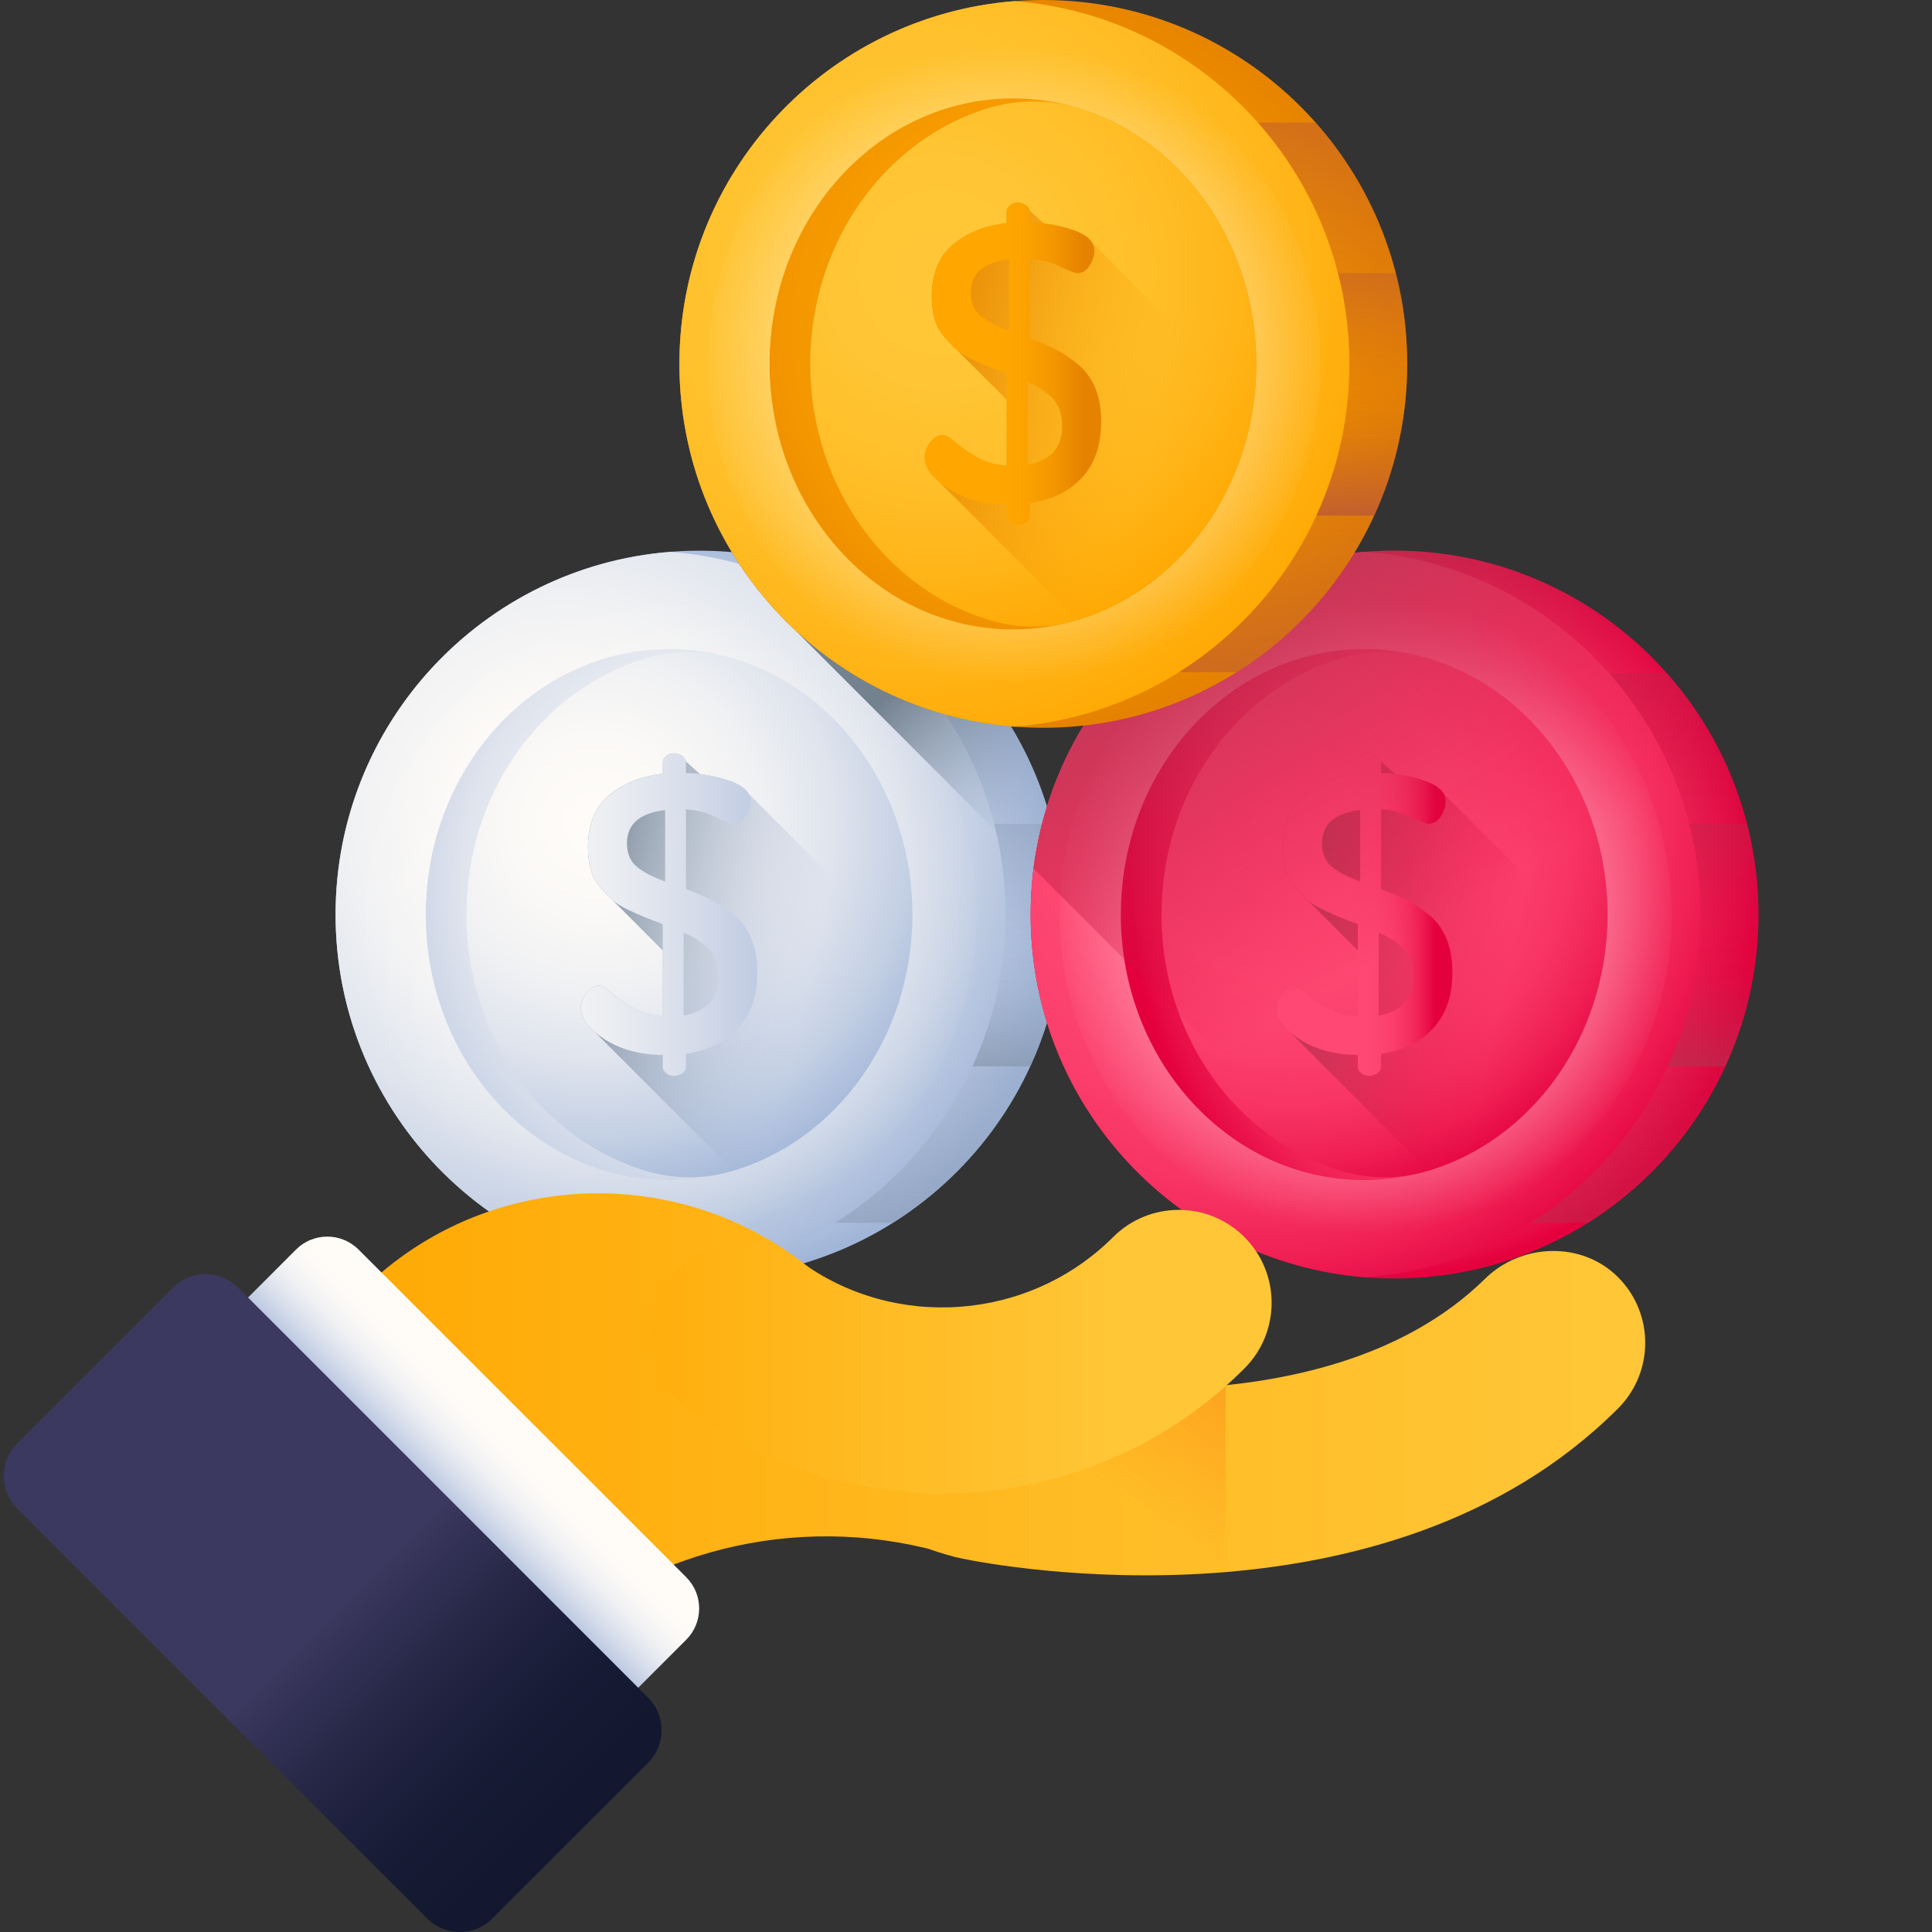 <svg width="60" height="60" viewBox="0 0 60 60" fill="none" xmlns="http://www.w3.org/2000/svg"><rect x="0" y="0" width="60" height="60" fill="#333333" stroke="none"/><path d="M33.023 28.403C33.023 34.645 27.964 39.704 21.723 39.704C15.481 39.704 10.422 34.645 10.422 28.403C10.422 22.162 15.481 17.102 21.723 17.102C27.964 17.102 33.023 22.162 33.023 28.403H33.023Z" fill="url(#paint0_radial_172_1642)"/><path d="M10.422 28.403C10.422 32.437 12.535 35.976 15.715 37.976H27.73C30.91 35.976 33.023 32.437 33.023 28.403C33.023 24.37 30.91 20.831 27.73 18.831H15.715C12.535 20.831 10.422 24.37 10.422 28.403Z" fill="url(#paint1_linear_172_1642)"/><path d="M10.422 28.403C10.422 31.281 11.498 33.907 13.269 35.901H30.177C31.948 33.907 33.023 31.281 33.023 28.403C33.023 25.526 31.948 22.9 30.177 20.905H13.269C11.498 22.9 10.422 25.526 10.422 28.403Z" fill="url(#paint2_linear_172_1642)"/><path d="M10.422 28.403C10.422 30.085 10.789 31.681 11.448 33.115H31.997C32.656 31.681 33.024 30.085 33.024 28.403C33.024 26.721 32.656 25.126 31.997 23.692H11.448C10.79 25.126 10.422 26.721 10.422 28.403Z" fill="url(#paint3_linear_172_1642)"/><path d="M10.422 28.403C10.422 29.377 10.545 30.321 10.777 31.222H32.669C32.905 30.301 33.025 29.354 33.024 28.403C33.025 27.453 32.905 26.505 32.669 25.584H10.777C10.54 26.506 10.421 27.453 10.422 28.403Z" fill="url(#paint4_linear_172_1642)"/><path d="M20.825 17.138C15.004 17.595 10.422 22.464 10.422 28.403C10.422 34.342 15.004 39.211 20.826 39.669C26.647 39.211 31.229 34.342 31.229 28.403C31.229 22.464 26.647 17.595 20.825 17.138Z" fill="url(#paint5_radial_172_1642)"/><path d="M21.41 18.172C21.022 18.119 20.629 18.119 20.241 18.172C15.202 18.857 11.319 23.177 11.319 28.403C11.319 33.63 15.202 37.949 20.241 38.634C20.628 38.688 21.022 38.688 21.41 38.634C26.449 37.949 30.332 33.63 30.332 28.403C30.332 23.177 26.449 18.858 21.41 18.172Z" fill="url(#paint6_radial_172_1642)"/><path d="M28.337 28.403C28.337 23.849 24.953 20.158 20.779 20.158C16.606 20.158 13.223 23.849 13.223 28.403C13.223 32.957 16.606 36.649 20.779 36.649C24.953 36.649 28.337 32.957 28.337 28.403Z" fill="url(#paint7_radial_172_1642)"/><path d="M22.854 20.473C21.914 20.18 20.908 20.18 19.968 20.473C16.803 21.457 14.485 24.635 14.485 28.403C14.485 32.245 16.894 35.474 20.154 36.389C20.976 36.619 21.846 36.619 22.668 36.389C25.928 35.474 28.337 32.245 28.337 28.403C28.337 24.635 26.019 21.457 22.854 20.473Z" fill="url(#paint8_radial_172_1642)"/><path d="M28.25 29.652L23.248 24.649C23.157 24.491 22.968 24.36 22.681 24.257C22.387 24.152 22.073 24.08 21.741 24.04L21.302 23.648C21.292 23.586 21.256 23.53 21.189 23.481C21.112 23.423 21.028 23.395 20.939 23.395C20.841 23.395 20.757 23.423 20.688 23.481C20.618 23.538 20.584 23.603 20.584 23.676V24.031C19.923 24.105 19.371 24.324 18.927 24.691C18.482 25.058 18.26 25.596 18.26 26.304C18.26 26.556 18.288 26.786 18.346 26.994C18.402 27.201 18.496 27.382 18.627 27.537C18.757 27.692 18.881 27.824 19 27.934C19.006 27.94 19.013 27.945 19.02 27.951L20.583 29.518V31.565C20.222 31.541 19.904 31.447 19.629 31.284C19.354 31.122 19.138 30.969 18.98 30.826C18.823 30.684 18.695 30.613 18.599 30.613C18.453 30.613 18.323 30.69 18.21 30.845C18.096 30.999 18.04 31.154 18.04 31.308C18.04 31.562 18.186 31.811 18.479 32.057L22.778 36.356C25.624 35.507 27.8 32.889 28.25 29.652V29.652Z" fill="url(#paint9_linear_172_1642)"/><path d="M18.04 31.308C18.04 31.154 18.096 30.999 18.21 30.845C18.323 30.69 18.453 30.613 18.599 30.613C18.695 30.613 18.823 30.684 18.98 30.826C19.138 30.969 19.354 31.122 19.629 31.284C19.904 31.447 20.222 31.541 20.583 31.565V28.697C20.339 28.607 20.151 28.536 20.021 28.483C19.89 28.43 19.717 28.353 19.501 28.251C19.285 28.15 19.118 28.044 19 27.934C18.881 27.824 18.757 27.692 18.627 27.537C18.496 27.383 18.403 27.202 18.345 26.994C18.288 26.787 18.26 26.557 18.26 26.305C18.26 25.596 18.482 25.058 18.926 24.691C19.371 24.325 19.923 24.105 20.583 24.031V23.677C20.583 23.603 20.618 23.538 20.688 23.481C20.757 23.424 20.841 23.395 20.938 23.395C21.028 23.395 21.112 23.424 21.189 23.481C21.266 23.538 21.305 23.603 21.305 23.677V24.006C21.802 24.023 22.261 24.107 22.681 24.257C23.101 24.409 23.311 24.618 23.311 24.887C23.311 25.034 23.262 25.187 23.163 25.346C23.064 25.505 22.933 25.584 22.768 25.584C22.703 25.584 22.525 25.515 22.233 25.377C21.941 25.238 21.631 25.157 21.305 25.132V27.61C21.63 27.733 21.899 27.849 22.114 27.959C22.329 28.069 22.556 28.221 22.795 28.416C23.035 28.612 23.215 28.858 23.336 29.155C23.458 29.452 23.519 29.8 23.519 30.198C23.519 30.927 23.32 31.506 22.923 31.935C22.526 32.365 21.986 32.629 21.305 32.727V33.136C21.305 33.208 21.266 33.272 21.189 33.328C21.112 33.384 21.028 33.412 20.938 33.412C20.841 33.412 20.757 33.384 20.688 33.328C20.618 33.272 20.583 33.208 20.583 33.136V32.764C19.874 32.755 19.273 32.593 18.78 32.277C18.286 31.96 18.04 31.637 18.04 31.308ZM19.471 26.182C19.471 26.5 19.569 26.742 19.767 26.908C19.965 27.075 20.262 27.232 20.657 27.378V25.155C19.866 25.253 19.471 25.596 19.471 26.182ZM21.232 31.541C21.949 31.41 22.308 31.007 22.308 30.332C22.308 29.974 22.214 29.693 22.027 29.49C21.839 29.287 21.575 29.112 21.232 28.965V31.541Z" fill="url(#paint10_linear_172_1642)"/><path d="M27.317 18.584C27.249 18.545 27.181 18.507 27.113 18.47C27.069 18.446 27.024 18.423 26.98 18.399C26.919 18.367 26.858 18.335 26.797 18.305C26.748 18.28 26.698 18.256 26.648 18.231C26.592 18.204 26.535 18.177 26.478 18.151C26.424 18.125 26.37 18.101 26.316 18.076C26.266 18.054 26.215 18.033 26.164 18.011C25.919 17.906 25.671 17.81 25.419 17.723C25.396 17.715 25.374 17.707 25.351 17.699C25.267 17.67 25.181 17.643 25.095 17.616L25.02 17.593C24.932 17.566 24.843 17.54 24.754 17.515L24.694 17.499C24.594 17.472 24.494 17.446 24.393 17.422C23.846 17.289 23.29 17.198 22.729 17.148C23.256 18.017 23.897 18.811 24.634 19.51L33.012 27.887L33.01 27.852L33.008 27.797C33.006 27.771 33.004 27.747 33.003 27.721C33.002 27.703 33.001 27.686 33 27.668C32.999 27.647 32.996 27.626 32.995 27.605C32.993 27.569 32.99 27.533 32.987 27.496C32.984 27.458 32.981 27.42 32.977 27.382V27.381C32.977 27.378 32.977 27.375 32.977 27.373C32.975 27.358 32.974 27.343 32.973 27.328C32.972 27.32 32.971 27.313 32.971 27.305C32.969 27.293 32.969 27.281 32.967 27.268C32.965 27.244 32.962 27.22 32.959 27.197C32.956 27.159 32.951 27.121 32.947 27.083C32.941 27.034 32.936 26.985 32.929 26.936C32.927 26.918 32.924 26.901 32.922 26.884C32.92 26.866 32.917 26.848 32.915 26.83C32.912 26.814 32.91 26.797 32.907 26.78C32.9 26.73 32.893 26.681 32.885 26.632C32.883 26.619 32.881 26.606 32.879 26.593C32.874 26.562 32.869 26.531 32.864 26.5C32.864 26.5 32.863 26.499 32.863 26.498C32.853 26.44 32.843 26.383 32.833 26.326L32.824 26.28C32.822 26.262 32.818 26.245 32.814 26.227C32.81 26.207 32.806 26.188 32.802 26.168C32.791 26.113 32.78 26.059 32.768 26.006L32.753 25.935C32.751 25.927 32.749 25.919 32.747 25.912C32.742 25.888 32.737 25.865 32.732 25.842C32.731 25.834 32.729 25.827 32.727 25.82L32.723 25.805L32.714 25.765C32.709 25.745 32.704 25.725 32.699 25.705C32.693 25.684 32.688 25.662 32.683 25.641C32.673 25.601 32.663 25.561 32.652 25.521C32.644 25.491 32.636 25.462 32.629 25.433C32.625 25.421 32.622 25.41 32.619 25.398C32.616 25.386 32.612 25.373 32.609 25.36C32.593 25.304 32.577 25.249 32.56 25.193C32.552 25.164 32.543 25.135 32.535 25.106C32.505 25.009 32.474 24.912 32.442 24.816C32.44 24.809 32.438 24.802 32.435 24.795C32.4 24.689 32.362 24.583 32.323 24.478C32.316 24.458 32.308 24.439 32.301 24.419C32.29 24.392 32.28 24.365 32.27 24.338C32.267 24.331 32.264 24.323 32.261 24.315C32.242 24.265 32.222 24.216 32.203 24.168C32.192 24.143 32.182 24.118 32.172 24.093C32.141 24.018 32.109 23.944 32.077 23.87C32.073 23.861 32.069 23.851 32.065 23.841C32.057 23.824 32.05 23.807 32.042 23.79C31.995 23.686 31.947 23.581 31.897 23.478C31.885 23.454 31.873 23.43 31.861 23.406C31.825 23.333 31.788 23.26 31.75 23.188C31.709 23.108 31.666 23.029 31.623 22.951L31.62 22.945C31.608 22.925 31.597 22.905 31.586 22.884C31.577 22.869 31.569 22.853 31.56 22.838C31.449 22.642 31.332 22.45 31.21 22.261C31.203 22.251 31.198 22.242 31.191 22.233C31.128 22.135 31.062 22.038 30.996 21.943C30.795 21.656 30.582 21.379 30.356 21.112C30.285 21.028 30.213 20.945 30.14 20.863C30.139 20.862 30.137 20.86 30.135 20.859C29.98 20.686 29.82 20.518 29.655 20.355C29.653 20.353 29.652 20.352 29.65 20.351C29.57 20.271 29.488 20.193 29.404 20.116L29.396 20.108C29.141 19.872 28.875 19.647 28.599 19.436L28.591 19.43C28.219 19.144 27.829 18.882 27.424 18.645C27.389 18.624 27.353 18.604 27.317 18.584Z" fill="url(#paint11_linear_172_1642)"/><path d="M54.61 28.403C54.61 34.645 49.55 39.704 43.309 39.704C37.067 39.704 32.008 34.645 32.008 28.403C32.008 22.162 37.067 17.102 43.309 17.102C49.55 17.102 54.61 22.162 54.61 28.403Z" fill="url(#paint12_radial_172_1642)"/><path d="M32.008 28.403C32.008 32.437 34.121 35.976 37.301 37.976H49.317C52.496 35.976 54.61 32.437 54.61 28.403C54.61 24.37 52.496 20.831 49.317 18.831H37.301C34.121 20.831 32.008 24.37 32.008 28.403H32.008Z" fill="url(#paint13_linear_172_1642)"/><path d="M32.008 28.403C32.008 31.281 33.084 33.907 34.855 35.901H51.763C53.534 33.907 54.61 31.281 54.61 28.403C54.61 25.526 53.533 22.9 51.763 20.905H34.855C33.084 22.9 32.008 25.526 32.008 28.403Z" fill="url(#paint14_linear_172_1642)"/><path d="M32.008 28.403C32.008 30.085 32.376 31.681 33.035 33.115H53.583C54.242 31.681 54.61 30.085 54.61 28.403C54.61 26.721 54.242 25.126 53.583 23.692H33.035C32.376 25.126 32.008 26.721 32.008 28.403Z" fill="url(#paint15_linear_172_1642)"/><path d="M32.008 28.403C32.007 29.354 32.126 30.301 32.362 31.222H54.255C54.491 30.301 54.61 29.354 54.61 28.403C54.61 27.43 54.487 26.485 54.255 25.584H32.362C32.126 26.506 32.007 27.453 32.008 28.403Z" fill="url(#paint16_linear_172_1642)"/><path d="M42.411 17.138C36.589 17.595 32.008 22.464 32.008 28.403C32.008 34.342 36.589 39.211 42.411 39.669C48.233 39.211 52.815 34.342 52.815 28.403C52.815 22.464 48.233 17.595 42.411 17.138Z" fill="url(#paint17_radial_172_1642)"/><path d="M42.996 18.172C42.608 18.119 42.215 18.119 41.826 18.172C36.788 18.857 32.905 23.177 32.905 28.403C32.905 33.63 36.788 37.949 41.826 38.634C42.215 38.688 42.608 38.688 42.996 38.634C48.035 37.949 51.918 33.63 51.918 28.403C51.918 23.177 48.035 18.858 42.996 18.172Z" fill="url(#paint18_radial_172_1642)"/><path d="M49.922 28.403C49.922 23.849 46.539 20.158 42.366 20.158C38.192 20.158 34.808 23.849 34.808 28.403C34.808 32.957 38.192 36.649 42.366 36.649C46.539 36.649 49.922 32.957 49.922 28.403Z" fill="url(#paint19_radial_172_1642)"/><path d="M44.44 20.473C43.5 20.18 42.493 20.18 41.553 20.473C38.389 21.457 36.071 24.635 36.071 28.403C36.071 32.245 38.48 35.474 41.74 36.389C42.562 36.619 43.431 36.619 44.253 36.389C47.514 35.474 49.922 32.245 49.922 28.403C49.922 24.635 47.605 21.457 44.44 20.473Z" fill="url(#paint20_radial_172_1642)"/><path d="M49.836 29.652L44.834 24.649C44.743 24.491 44.554 24.36 44.267 24.257C43.973 24.152 43.659 24.08 43.327 24.04L42.888 23.648C42.879 23.586 42.843 23.53 42.775 23.481C42.697 23.423 42.614 23.395 42.524 23.395C42.426 23.395 42.343 23.423 42.274 23.481C42.205 23.538 42.17 23.603 42.17 23.676V24.031C41.509 24.105 40.957 24.324 40.513 24.691C40.068 25.058 39.846 25.596 39.846 26.304C39.846 26.556 39.874 26.786 39.932 26.994C39.988 27.201 40.082 27.382 40.213 27.537C40.343 27.692 40.468 27.824 40.586 27.934C40.592 27.94 40.599 27.945 40.605 27.951L42.17 29.518V31.565C41.809 31.541 41.49 31.447 41.215 31.284C40.94 31.122 40.724 30.969 40.566 30.826C40.409 30.684 40.281 30.613 40.185 30.613C40.039 30.613 39.909 30.69 39.796 30.845C39.682 30.999 39.626 31.154 39.626 31.308C39.626 31.562 39.773 31.811 40.065 32.057L44.364 36.356C47.21 35.507 49.386 32.889 49.836 29.652V29.652Z" fill="url(#paint21_linear_172_1642)"/><path d="M39.626 31.308C39.626 31.154 39.683 30.999 39.796 30.845C39.91 30.69 40.039 30.613 40.185 30.613C40.282 30.613 40.409 30.684 40.567 30.826C40.724 30.969 40.94 31.122 41.215 31.284C41.49 31.447 41.809 31.541 42.17 31.565V28.697C41.925 28.607 41.737 28.536 41.607 28.483C41.477 28.43 41.304 28.353 41.087 28.251C40.871 28.15 40.704 28.044 40.586 27.934C40.468 27.824 40.343 27.692 40.213 27.537C40.082 27.383 39.988 27.202 39.932 26.994C39.874 26.787 39.846 26.557 39.846 26.305C39.846 25.596 40.068 25.058 40.513 24.691C40.957 24.325 41.51 24.105 42.17 24.031V23.677C42.17 23.603 42.205 23.538 42.274 23.481C42.343 23.424 42.427 23.395 42.524 23.395C42.614 23.395 42.698 23.424 42.775 23.481C42.852 23.538 42.892 23.603 42.892 23.677V24.006C43.389 24.023 43.847 24.107 44.267 24.257C44.687 24.409 44.897 24.618 44.897 24.887C44.897 25.034 44.848 25.187 44.749 25.346C44.651 25.505 44.519 25.584 44.355 25.584C44.289 25.584 44.111 25.515 43.819 25.377C43.528 25.238 43.213 25.155 42.892 25.132V27.61C43.216 27.733 43.485 27.849 43.7 27.959C43.915 28.068 44.142 28.221 44.382 28.416C44.621 28.612 44.801 28.858 44.923 29.155C45.044 29.452 45.105 29.8 45.105 30.198C45.105 30.927 44.907 31.506 44.509 31.935C44.111 32.365 43.573 32.629 42.892 32.727V33.136C42.892 33.208 42.853 33.272 42.775 33.328C42.698 33.384 42.614 33.412 42.524 33.412C42.426 33.412 42.343 33.384 42.274 33.328C42.205 33.272 42.17 33.208 42.17 33.136V32.764C41.461 32.755 40.859 32.593 40.366 32.277C39.873 31.96 39.626 31.637 39.626 31.308ZM41.057 26.182C41.057 26.5 41.156 26.742 41.353 26.908C41.551 27.075 41.848 27.232 42.243 27.378V25.155C41.452 25.253 41.057 25.596 41.057 26.182ZM42.818 31.541C43.536 31.41 43.895 31.007 43.895 30.332C43.895 29.974 43.801 29.693 43.613 29.49C43.425 29.287 43.161 29.112 42.818 28.965V31.541H42.818Z" fill="url(#paint22_linear_172_1642)"/><path d="M54.606 28.099L54.604 28.062C54.604 28.052 54.604 28.043 54.604 28.034C54.603 28.008 54.601 27.984 54.6 27.959C54.599 27.939 54.599 27.919 54.598 27.899C54.597 27.883 54.597 27.868 54.596 27.852C54.595 27.834 54.595 27.815 54.593 27.797C54.592 27.772 54.591 27.747 54.589 27.721C54.588 27.703 54.587 27.686 54.586 27.668C54.585 27.647 54.583 27.627 54.581 27.605C54.579 27.569 54.577 27.533 54.574 27.496C54.571 27.458 54.567 27.42 54.564 27.383L54.563 27.381C54.563 27.378 54.563 27.376 54.563 27.373C54.561 27.358 54.561 27.343 54.559 27.328C54.559 27.321 54.558 27.313 54.557 27.306C54.556 27.293 54.554 27.281 54.553 27.269C54.551 27.244 54.548 27.221 54.546 27.196C54.542 27.159 54.537 27.121 54.533 27.084C54.527 27.034 54.522 26.985 54.515 26.936L54.508 26.884C54.506 26.866 54.503 26.848 54.501 26.831C54.498 26.814 54.496 26.797 54.494 26.78L54.472 26.632C54.469 26.619 54.467 26.606 54.465 26.593C54.46 26.562 54.455 26.531 54.45 26.5C54.45 26.5 54.449 26.499 54.449 26.498C54.44 26.441 54.429 26.383 54.419 26.326L54.41 26.28L54.407 26.265C54.405 26.252 54.402 26.24 54.4 26.228L54.388 26.168C54.378 26.113 54.366 26.06 54.354 26.006C54.349 25.982 54.344 25.958 54.339 25.935C54.337 25.927 54.336 25.919 54.334 25.912C54.328 25.888 54.324 25.865 54.318 25.842C54.316 25.834 54.315 25.828 54.313 25.82C54.312 25.815 54.31 25.811 54.309 25.806C54.306 25.792 54.303 25.779 54.299 25.765C54.294 25.745 54.29 25.725 54.285 25.705C54.28 25.684 54.274 25.662 54.269 25.641C54.259 25.601 54.249 25.561 54.238 25.521C54.23 25.491 54.222 25.462 54.214 25.433C54.211 25.422 54.209 25.41 54.205 25.399L54.195 25.361C54.179 25.304 54.163 25.249 54.147 25.193L54.121 25.107C54.091 25.009 54.06 24.913 54.029 24.816C54.026 24.809 54.024 24.802 54.021 24.795C53.985 24.689 53.948 24.583 53.909 24.478C53.902 24.458 53.894 24.439 53.887 24.419C53.877 24.392 53.866 24.365 53.856 24.338C53.853 24.331 53.85 24.323 53.847 24.315C53.828 24.266 53.808 24.217 53.789 24.168L53.758 24.093C53.727 24.018 53.696 23.944 53.663 23.871L53.65 23.841C53.65 23.839 53.649 23.837 53.648 23.835C53.641 23.82 53.635 23.806 53.628 23.791C53.581 23.686 53.533 23.582 53.483 23.478L53.447 23.406C53.444 23.399 53.439 23.391 53.436 23.384C53.403 23.318 53.37 23.253 53.336 23.188C53.327 23.169 53.317 23.151 53.307 23.132C53.275 23.071 53.242 23.011 53.21 22.951C53.208 22.949 53.207 22.947 53.206 22.945C53.195 22.925 53.183 22.905 53.172 22.885C53.163 22.869 53.155 22.854 53.146 22.838C53.035 22.642 52.919 22.45 52.796 22.261C52.79 22.252 52.783 22.242 52.777 22.233C52.722 22.148 52.666 22.064 52.608 21.981C52.599 21.969 52.591 21.956 52.581 21.943C52.318 21.566 52.033 21.206 51.726 20.864L51.722 20.859C51.565 20.684 51.404 20.515 51.237 20.351C51.153 20.268 51.068 20.187 50.982 20.108C50.727 19.872 50.461 19.648 50.186 19.436L50.178 19.43C49.9 19.217 49.613 19.017 49.317 18.831C47.576 17.736 45.517 17.102 43.309 17.102C43.006 17.102 42.708 17.114 42.411 17.138C42.41 17.138 42.41 17.138 42.409 17.138C41.973 17.173 41.54 17.232 41.111 17.317C41.096 17.32 41.081 17.322 41.066 17.326C40.998 17.339 40.93 17.354 40.863 17.369C40.842 17.374 40.82 17.378 40.798 17.383C40.734 17.397 40.672 17.413 40.609 17.428C40.584 17.434 40.558 17.44 40.533 17.446C40.473 17.462 40.412 17.477 40.353 17.494C40.267 17.517 40.181 17.541 40.096 17.566C40.067 17.575 40.038 17.583 40.01 17.592C39.954 17.609 39.897 17.627 39.841 17.645L39.753 17.674C39.697 17.692 39.642 17.711 39.587 17.73L39.498 17.762C39.444 17.781 39.39 17.801 39.336 17.821C39.306 17.833 39.276 17.844 39.246 17.855C39.193 17.876 39.14 17.897 39.087 17.918C39.057 17.93 39.028 17.942 38.998 17.954C38.945 17.976 38.892 17.998 38.84 18.021C38.811 18.034 38.782 18.046 38.753 18.059C38.701 18.082 38.649 18.105 38.596 18.129L38.512 18.169C38.459 18.193 38.408 18.218 38.356 18.243L38.274 18.285C38.222 18.31 38.17 18.336 38.118 18.363C38.092 18.377 38.066 18.391 38.039 18.404C37.987 18.432 37.935 18.459 37.884 18.488C37.859 18.502 37.834 18.516 37.809 18.529C37.757 18.559 37.705 18.588 37.653 18.618L37.587 18.657C37.533 18.689 37.478 18.721 37.425 18.754C37.408 18.764 37.392 18.774 37.376 18.784C37.35 18.799 37.326 18.815 37.301 18.831C37.267 18.852 37.233 18.873 37.2 18.895C36.939 19.063 36.686 19.241 36.44 19.43C36.438 19.432 36.435 19.434 36.432 19.436C36.422 19.444 36.412 19.451 36.403 19.458C36.386 19.471 36.368 19.484 36.351 19.498C36.304 19.534 36.258 19.572 36.212 19.609C36.19 19.627 36.167 19.645 36.145 19.663C36.102 19.698 36.059 19.735 36.017 19.77C35.992 19.791 35.967 19.813 35.942 19.834C35.901 19.869 35.862 19.904 35.822 19.939C35.796 19.963 35.769 19.986 35.743 20.009C35.707 20.041 35.671 20.075 35.636 20.108C35.633 20.11 35.63 20.113 35.627 20.115C35.601 20.14 35.575 20.164 35.549 20.189C35.512 20.223 35.476 20.258 35.44 20.294C35.412 20.32 35.385 20.346 35.358 20.373C35.323 20.408 35.288 20.443 35.253 20.479C35.226 20.506 35.199 20.534 35.172 20.561C35.138 20.597 35.105 20.633 35.071 20.668L34.991 20.754C34.959 20.789 34.927 20.823 34.896 20.858L34.892 20.863C34.866 20.892 34.84 20.921 34.814 20.951C34.782 20.987 34.751 21.023 34.719 21.06C34.693 21.091 34.667 21.121 34.641 21.152C34.611 21.189 34.58 21.226 34.55 21.262C34.525 21.294 34.499 21.326 34.474 21.358C34.444 21.395 34.415 21.432 34.385 21.469C34.36 21.502 34.336 21.534 34.31 21.567C34.282 21.604 34.254 21.642 34.226 21.679C34.2 21.713 34.176 21.747 34.152 21.78C34.124 21.818 34.097 21.855 34.07 21.893L34.026 21.957L34.017 21.97L33.998 21.998C33.972 22.036 33.946 22.074 33.92 22.112C33.893 22.152 33.867 22.193 33.84 22.233C33.834 22.242 33.828 22.252 33.822 22.261C33.806 22.285 33.79 22.309 33.775 22.333C33.751 22.371 33.728 22.408 33.706 22.445C33.682 22.483 33.658 22.521 33.634 22.56C33.611 22.598 33.589 22.636 33.566 22.674C33.544 22.712 33.521 22.75 33.5 22.788C33.489 22.806 33.479 22.824 33.469 22.842C33.462 22.855 33.455 22.868 33.447 22.881C33.44 22.895 33.432 22.908 33.425 22.922C33.42 22.93 33.416 22.937 33.412 22.945L33.408 22.951C33.396 22.974 33.382 22.997 33.37 23.02C33.349 23.058 33.33 23.096 33.31 23.134L33.282 23.186C33.271 23.209 33.258 23.231 33.247 23.253C33.23 23.286 33.214 23.32 33.197 23.352L33.181 23.385C33.178 23.391 33.175 23.398 33.172 23.404C33.157 23.433 33.142 23.463 33.128 23.492C33.111 23.529 33.093 23.565 33.077 23.602C33.056 23.646 33.035 23.69 33.014 23.735C33.006 23.753 32.998 23.772 32.989 23.791L32.97 23.835C32.969 23.837 32.968 23.839 32.967 23.841C32.964 23.85 32.96 23.858 32.956 23.867C32.939 23.905 32.922 23.943 32.906 23.981C32.89 24.018 32.875 24.055 32.86 24.092C32.852 24.111 32.844 24.131 32.836 24.151C32.825 24.177 32.814 24.203 32.803 24.23L32.77 24.315C32.768 24.323 32.764 24.33 32.762 24.338L32.758 24.349C32.743 24.386 32.729 24.423 32.715 24.46C32.714 24.463 32.713 24.464 32.712 24.467L32.707 24.482C32.692 24.522 32.678 24.562 32.664 24.602C32.648 24.646 32.632 24.691 32.616 24.737C32.61 24.756 32.603 24.775 32.596 24.795L32.589 24.816C32.584 24.83 32.581 24.844 32.576 24.858C32.561 24.903 32.546 24.949 32.532 24.994C32.52 25.032 32.508 25.069 32.497 25.107C32.492 25.124 32.486 25.142 32.481 25.16C32.471 25.191 32.462 25.223 32.453 25.255C32.443 25.29 32.433 25.325 32.423 25.36C32.42 25.369 32.418 25.377 32.416 25.386L32.391 25.476C32.387 25.491 32.383 25.506 32.38 25.52C32.369 25.56 32.359 25.601 32.348 25.641C32.346 25.65 32.344 25.659 32.341 25.667C32.333 25.703 32.325 25.737 32.316 25.773C32.313 25.784 32.311 25.794 32.309 25.805L32.305 25.82C32.303 25.827 32.301 25.834 32.3 25.841C32.294 25.864 32.29 25.886 32.285 25.909L32.283 25.915L32.281 25.927C32.272 25.969 32.263 26.01 32.254 26.051C32.246 26.09 32.238 26.129 32.23 26.167C32.227 26.181 32.224 26.194 32.221 26.208C32.217 26.228 32.214 26.247 32.21 26.267L32.209 26.273L32.207 26.282C32.205 26.296 32.202 26.311 32.2 26.326C32.192 26.366 32.184 26.408 32.177 26.449C32.172 26.476 32.167 26.504 32.163 26.532C32.159 26.552 32.156 26.572 32.153 26.593C32.151 26.606 32.148 26.619 32.146 26.632L32.133 26.721C32.129 26.748 32.125 26.774 32.121 26.8L32.117 26.831C32.114 26.848 32.112 26.866 32.11 26.884C32.108 26.901 32.105 26.918 32.103 26.936C32.101 26.948 32.1 26.96 32.098 26.973L44.738 39.613C45.151 39.56 45.558 39.486 45.957 39.39L45.97 39.387C46.063 39.364 46.157 39.341 46.249 39.316C46.263 39.312 46.277 39.308 46.291 39.304C46.557 39.232 46.821 39.149 47.082 39.057C47.107 39.048 47.132 39.04 47.157 39.03C47.226 39.006 47.293 38.98 47.361 38.954C47.404 38.938 47.447 38.921 47.49 38.904C47.605 38.858 47.718 38.811 47.831 38.761C47.882 38.739 47.933 38.717 47.983 38.694C48.082 38.649 48.18 38.603 48.277 38.555C48.316 38.536 48.354 38.517 48.392 38.498C48.46 38.463 48.528 38.428 48.595 38.392C48.635 38.372 48.674 38.351 48.712 38.33C48.782 38.292 48.851 38.253 48.919 38.213C48.952 38.194 48.986 38.176 49.019 38.157C49.119 38.098 49.219 38.038 49.317 37.976V37.976C49.614 37.789 49.901 37.59 50.179 37.376L50.186 37.371C50.462 37.159 50.727 36.935 50.983 36.699L50.991 36.691C51.074 36.614 51.157 36.536 51.237 36.456C51.238 36.455 51.24 36.453 51.241 36.452C51.407 36.289 51.567 36.121 51.722 35.948C51.724 35.946 51.725 35.945 51.727 35.943C51.739 35.929 51.751 35.915 51.764 35.901C51.824 35.833 51.884 35.764 51.943 35.695L51.962 35.671C52.181 35.411 52.388 35.142 52.582 34.864C52.591 34.851 52.599 34.838 52.608 34.826C52.666 34.742 52.722 34.658 52.778 34.574C52.784 34.564 52.79 34.555 52.796 34.546C52.919 34.357 53.035 34.164 53.146 33.969C53.155 33.953 53.164 33.938 53.172 33.923C53.184 33.903 53.195 33.882 53.206 33.862C53.207 33.86 53.209 33.858 53.21 33.856C53.243 33.796 53.275 33.735 53.307 33.675C53.351 33.592 53.394 33.508 53.436 33.423C53.44 33.416 53.444 33.408 53.448 33.4C53.459 33.376 53.471 33.353 53.483 33.328C53.533 33.225 53.582 33.121 53.629 33.016C53.635 33.001 53.642 32.986 53.648 32.971C53.649 32.969 53.65 32.968 53.651 32.965L53.664 32.936C53.696 32.862 53.727 32.789 53.758 32.714C53.768 32.689 53.779 32.664 53.789 32.639C53.809 32.59 53.828 32.541 53.848 32.492C53.85 32.484 53.853 32.476 53.856 32.469C53.866 32.442 53.877 32.415 53.887 32.388C53.894 32.368 53.902 32.348 53.909 32.328C53.948 32.224 53.986 32.118 54.022 32.012C54.024 32.005 54.026 31.997 54.029 31.99C54.061 31.894 54.092 31.798 54.121 31.7C54.13 31.672 54.138 31.643 54.147 31.614C54.163 31.558 54.179 31.502 54.195 31.447C54.199 31.434 54.202 31.421 54.206 31.409C54.209 31.397 54.212 31.386 54.215 31.374C54.222 31.345 54.231 31.316 54.239 31.286C54.249 31.247 54.259 31.206 54.269 31.166C54.275 31.145 54.28 31.123 54.285 31.102C54.29 31.082 54.295 31.062 54.299 31.042C54.303 31.029 54.306 31.015 54.309 31.002L54.313 30.987C54.315 30.98 54.317 30.973 54.319 30.965C54.324 30.942 54.329 30.919 54.334 30.895C54.336 30.888 54.337 30.88 54.339 30.872C54.344 30.849 54.349 30.825 54.355 30.802C54.366 30.748 54.378 30.694 54.389 30.64C54.393 30.619 54.397 30.6 54.4 30.58C54.403 30.567 54.405 30.555 54.407 30.543C54.408 30.538 54.41 30.532 54.411 30.527L54.419 30.482C54.429 30.424 54.44 30.367 54.45 30.309V30.307C54.455 30.276 54.46 30.245 54.465 30.214C54.475 30.152 54.485 30.09 54.494 30.027C54.496 30.011 54.499 29.994 54.501 29.977C54.504 29.959 54.506 29.941 54.509 29.923L54.516 29.871C54.522 29.822 54.528 29.773 54.533 29.723C54.538 29.686 54.542 29.648 54.546 29.611C54.548 29.587 54.551 29.563 54.553 29.539C54.555 29.526 54.556 29.514 54.557 29.502C54.558 29.494 54.559 29.486 54.56 29.479L54.563 29.434C54.563 29.431 54.564 29.429 54.564 29.426V29.425C54.567 29.387 54.571 29.349 54.574 29.311C54.577 29.275 54.579 29.238 54.582 29.201C54.583 29.181 54.585 29.16 54.587 29.14L54.589 29.085C54.591 29.06 54.592 29.035 54.594 29.01L54.597 28.955C54.597 28.939 54.597 28.923 54.598 28.907C54.599 28.888 54.6 28.868 54.601 28.848C54.602 28.823 54.603 28.798 54.604 28.773C54.604 28.764 54.604 28.755 54.605 28.745C54.605 28.733 54.606 28.72 54.606 28.707C54.611 28.505 54.611 28.302 54.606 28.099Z" fill="url(#paint23_linear_172_1642)"/><path d="M43.702 11.301C43.702 17.542 38.642 22.602 32.401 22.602C26.159 22.602 21.1 17.542 21.1 11.301C21.1 5.06 26.159 0 32.401 0C38.642 0 43.702 5.06 43.702 11.301Z" fill="url(#paint24_radial_172_1642)"/><path d="M21.1 11.301C21.1 15.335 23.213 18.873 26.393 20.874H38.409C41.588 18.874 43.702 15.335 43.702 11.301C43.702 7.268 41.588 3.728 38.409 1.729H26.393C23.214 3.728 21.1 7.268 21.1 11.301Z" fill="url(#paint25_linear_172_1642)"/><path d="M21.1 11.301C21.1 14.178 22.176 16.804 23.947 18.799H40.855C42.626 16.804 43.702 14.178 43.702 11.301C43.702 8.423 42.626 5.798 40.855 3.803H23.947C22.176 5.798 21.1 8.423 21.1 11.301Z" fill="url(#paint26_linear_172_1642)"/><path d="M21.1 11.301C21.1 12.982 21.468 14.578 22.126 16.012H42.675C43.334 14.578 43.702 12.982 43.702 11.301C43.702 9.619 43.334 8.024 42.675 6.589H22.127C21.468 8.024 21.1 9.619 21.1 11.301Z" fill="url(#paint27_linear_172_1642)"/><path d="M21.1 11.301C21.099 12.252 21.218 13.199 21.455 14.12H43.347C43.583 13.199 43.702 12.252 43.702 11.301C43.702 10.328 43.579 9.383 43.347 8.482H21.455C21.218 9.403 21.099 10.35 21.1 11.301Z" fill="url(#paint28_linear_172_1642)"/><path d="M31.503 0.035C25.682 0.493 21.1 5.362 21.1 11.301C21.1 17.24 25.681 22.109 31.503 22.566C37.325 22.109 41.907 17.24 41.907 11.301C41.907 5.362 37.325 0.493 31.503 0.035Z" fill="url(#paint29_radial_172_1642)"/><path d="M32.088 1.07C31.7 1.017 31.306 1.017 30.918 1.07C25.88 1.755 21.997 6.075 21.997 11.301C21.997 16.528 25.88 20.847 30.918 21.532C31.306 21.585 31.7 21.585 32.088 21.532C37.127 20.847 41.01 16.528 41.01 11.301C41.01 6.075 37.127 1.755 32.088 1.07Z" fill="url(#paint30_radial_172_1642)"/><path d="M39.015 11.301C39.015 6.747 35.631 3.056 31.457 3.056C27.284 3.056 23.9 6.747 23.9 11.301C23.9 15.855 27.284 19.546 31.457 19.546C35.631 19.546 39.015 15.855 39.015 11.301Z" fill="url(#paint31_radial_172_1642)"/><path d="M33.533 3.371C32.593 3.078 31.586 3.078 30.646 3.371C27.481 4.355 25.163 7.532 25.163 11.301C25.163 15.143 27.573 18.372 30.833 19.286C31.654 19.517 32.524 19.517 33.346 19.286C36.605 18.372 39.015 15.143 39.015 11.301C39.015 7.532 36.697 4.355 33.533 3.371Z" fill="url(#paint32_radial_172_1642)"/><path d="M38.928 12.55L33.926 7.547C33.835 7.389 33.646 7.258 33.359 7.155C33.065 7.049 32.751 6.977 32.419 6.938L31.979 6.546C31.971 6.484 31.934 6.428 31.867 6.378C31.79 6.321 31.706 6.292 31.616 6.292C31.518 6.292 31.435 6.321 31.366 6.378C31.296 6.435 31.262 6.501 31.262 6.574V6.929C30.602 7.002 30.049 7.222 29.605 7.589C29.16 7.956 28.938 8.494 28.938 9.202C28.938 9.454 28.966 9.684 29.024 9.891C29.081 10.099 29.175 10.28 29.305 10.435C29.435 10.589 29.56 10.721 29.678 10.831C29.684 10.837 29.691 10.843 29.698 10.848L31.262 12.416V14.462C30.9 14.438 30.582 14.344 30.307 14.181C30.032 14.019 29.816 13.867 29.658 13.724C29.5 13.581 29.374 13.51 29.277 13.51C29.131 13.51 29.001 13.588 28.888 13.742C28.775 13.897 28.718 14.052 28.718 14.206C28.718 14.459 28.865 14.709 29.158 14.955L33.456 19.253C36.302 18.404 38.478 15.786 38.928 12.55Z" fill="url(#paint33_linear_172_1642)"/><path d="M28.718 14.206C28.718 14.052 28.775 13.897 28.888 13.743C29.002 13.588 29.131 13.511 29.277 13.511C29.374 13.511 29.501 13.582 29.658 13.724C29.816 13.867 30.032 14.019 30.307 14.182C30.582 14.345 30.9 14.438 31.262 14.463V11.594C31.073 11.526 30.885 11.455 30.699 11.381C30.569 11.328 30.395 11.251 30.179 11.149C29.963 11.047 29.796 10.941 29.678 10.832C29.56 10.722 29.435 10.589 29.305 10.435C29.174 10.28 29.08 10.099 29.024 9.892C28.966 9.684 28.938 9.454 28.938 9.202C28.938 8.494 29.16 7.956 29.605 7.589C30.049 7.222 30.601 7.002 31.262 6.929V6.574C31.262 6.501 31.296 6.436 31.366 6.379C31.435 6.322 31.518 6.293 31.616 6.293C31.706 6.293 31.789 6.322 31.867 6.379C31.945 6.436 31.983 6.501 31.983 6.574V6.904C32.481 6.921 32.939 7.004 33.359 7.155C33.779 7.306 33.989 7.516 33.989 7.785C33.989 7.932 33.94 8.085 33.841 8.244C33.742 8.403 33.611 8.482 33.447 8.482C33.381 8.482 33.203 8.413 32.911 8.274C32.62 8.136 32.305 8.053 31.983 8.03V10.508C32.307 10.63 32.577 10.746 32.792 10.856C33.007 10.966 33.234 11.119 33.474 11.314C33.712 11.509 33.893 11.755 34.015 12.052C34.136 12.349 34.197 12.697 34.197 13.096C34.197 13.825 33.998 14.403 33.601 14.833C33.203 15.262 32.664 15.526 31.983 15.625V16.033C31.983 16.105 31.945 16.169 31.867 16.225C31.789 16.282 31.706 16.31 31.616 16.31C31.518 16.31 31.435 16.282 31.366 16.226C31.296 16.17 31.262 16.105 31.262 16.034V15.662C30.552 15.653 29.951 15.491 29.457 15.174C28.965 14.858 28.718 14.535 28.718 14.206ZM30.149 9.08C30.149 9.397 30.248 9.64 30.445 9.806C30.643 9.973 30.94 10.13 31.335 10.276V8.053C30.544 8.151 30.149 8.493 30.149 9.08L30.149 9.08ZM31.91 14.438C32.627 14.308 32.986 13.905 32.986 13.23C32.986 12.872 32.893 12.591 32.705 12.387C32.517 12.184 32.253 12.009 31.91 11.863V14.438Z" fill="url(#paint34_linear_172_1642)"/><path d="M25.945 40.106C26.788 40.95 30.068 42.51 30.992 42.743C31.015 42.747 31.038 42.752 31.061 42.756C31.16 42.778 41.041 44.712 46.119 39.714C47.248 38.602 49.127 38.542 50.247 39.661C51.375 40.788 51.376 42.615 50.249 43.742C43.035 50.956 30.803 48.594 29.895 48.406C29.611 48.35 29.24 48.243 28.814 48.094L28.708 48.069C26.512 47.549 24.218 47.599 22.047 48.215C19.875 48.831 17.897 49.993 16.3 51.589C15.858 52.032 15.14 52.032 14.698 51.589L8.377 45.268C7.732 44.624 7.732 43.581 8.377 42.937L11.207 40.106C15.271 36.043 21.882 36.043 25.946 40.106H25.945Z" fill="url(#paint35_linear_172_1642)"/><path d="M28.813 48.094C29.24 48.243 29.611 48.35 29.895 48.406C30.362 48.503 33.828 49.175 38.064 48.822V43.019C34.352 43.402 31.117 42.769 31.061 42.756C31.038 42.752 31.015 42.747 30.992 42.743C30.068 42.51 26.788 40.95 25.946 40.106C21.882 36.043 15.27 36.043 11.207 40.107L8.376 42.937C7.732 43.581 7.732 44.624 8.376 45.268L14.697 51.589C14.803 51.694 14.928 51.778 15.065 51.835C15.203 51.892 15.35 51.921 15.499 51.921C15.648 51.921 15.795 51.892 15.932 51.835C16.07 51.778 16.195 51.694 16.3 51.589C17.896 49.993 19.874 48.831 22.046 48.215C24.218 47.599 26.511 47.549 28.708 48.069L28.813 48.094Z" fill="url(#paint36_linear_172_1642)"/><path d="M21.049 43.494C21.15 43.594 21.257 43.687 21.371 43.771C23.9 45.652 27.031 46.568 30.189 46.35C33.381 46.129 36.385 44.761 38.647 42.498C39.773 41.372 39.773 39.546 38.647 38.419C37.521 37.293 35.695 37.293 34.568 38.419C31.96 41.028 27.766 41.339 24.813 39.142C23.535 38.191 21.728 38.457 20.777 39.735C19.913 40.898 20.054 42.498 21.049 43.494Z" fill="url(#paint37_linear_172_1642)"/><path d="M9.194 38.805L6.974 41.026C6.438 41.562 6.438 42.431 6.974 42.966L17.151 53.144C17.687 53.679 18.555 53.679 19.091 53.144L21.312 50.923C21.847 50.387 21.847 49.518 21.312 48.982L11.135 38.806C10.599 38.27 9.73 38.27 9.194 38.805Z" fill="url(#paint38_linear_172_1642)"/><path d="M5.373 39.99L0.536 44.827C-0.022 45.385 -0.022 46.291 0.536 46.85L13.267 59.581C13.826 60.14 14.732 60.14 15.291 59.581L20.127 54.744C20.686 54.185 20.686 53.28 20.127 52.721L7.397 39.99C6.838 39.431 5.931 39.431 5.373 39.99L5.373 39.99Z" fill="url(#paint39_linear_172_1642)"/><defs><radialGradient id="paint0_radial_172_1642" cx="0" cy="0" r="1" gradientUnits="userSpaceOnUse" gradientTransform="translate(21.174 28.014) scale(11.77)"><stop stop-color="#FFFCF8"/><stop offset="0.224" stop-color="#FBF9F7"/><stop offset="0.425" stop-color="#F0F1F3"/><stop offset="0.618" stop-color="#DEE3ED"/><stop offset="0.806" stop-color="#C4D0E4"/><stop offset="0.988" stop-color="#A3B7D9"/><stop offset="1" stop-color="#A1B5D8"/></radialGradient><linearGradient id="paint1_linear_172_1642" x1="21.723" y1="26.618" x2="21.723" y2="46.812" gradientUnits="userSpaceOnUse"><stop stop-color="#A1B5D8" stop-opacity="0"/><stop offset="0.256" stop-color="#98ABCA" stop-opacity="0.255"/><stop offset="0.736" stop-color="#8292A6" stop-opacity="0.737"/><stop offset="1" stop-color="#748290"/></linearGradient><linearGradient id="paint2_linear_172_1642" x1="21.723" y1="31.138" x2="21.723" y2="10.731" gradientUnits="userSpaceOnUse"><stop stop-color="#A1B5D8" stop-opacity="0"/><stop offset="0.256" stop-color="#98ABCA" stop-opacity="0.255"/><stop offset="0.736" stop-color="#8292A6" stop-opacity="0.737"/><stop offset="1" stop-color="#748290"/></linearGradient><linearGradient id="paint3_linear_172_1642" x1="21.723" y1="28.745" x2="21.723" y2="35.272" gradientUnits="userSpaceOnUse"><stop stop-color="#A1B5D8" stop-opacity="0"/><stop offset="0.256" stop-color="#98ABCA" stop-opacity="0.255"/><stop offset="0.736" stop-color="#8292A6" stop-opacity="0.737"/><stop offset="1" stop-color="#748290"/></linearGradient><linearGradient id="paint4_linear_172_1642" x1="21.723" y1="30.872" x2="21.723" y2="19.758" gradientUnits="userSpaceOnUse"><stop stop-color="#A1B5D8" stop-opacity="0"/><stop offset="0.256" stop-color="#98ABCA" stop-opacity="0.255"/><stop offset="0.736" stop-color="#8292A6" stop-opacity="0.737"/><stop offset="1" stop-color="#748290"/></linearGradient><radialGradient id="paint5_radial_172_1642" cx="0" cy="0" r="1" gradientUnits="userSpaceOnUse" gradientTransform="translate(17.518 25.355) scale(15.821 15.821)"><stop stop-color="#FFFCF8"/><stop offset="0.224" stop-color="#FBF9F7"/><stop offset="0.425" stop-color="#F0F1F3"/><stop offset="0.618" stop-color="#DEE3ED"/><stop offset="0.806" stop-color="#C4D0E4"/><stop offset="0.988" stop-color="#A3B7D9"/><stop offset="1" stop-color="#A1B5D8"/></radialGradient><radialGradient id="paint6_radial_172_1642" cx="0" cy="0" r="1" gradientUnits="userSpaceOnUse" gradientTransform="translate(20.825 28.403) scale(9.896)"><stop stop-color="#FFFCF8"/><stop offset="0.949" stop-color="#FFFCF8" stop-opacity="0.051"/><stop offset="1" stop-color="#FFFCF8" stop-opacity="0"/></radialGradient><radialGradient id="paint7_radial_172_1642" cx="0" cy="0" r="1" gradientUnits="userSpaceOnUse" gradientTransform="translate(21.553 27.346) scale(11.828 12.905)"><stop stop-color="#FFFCF8"/><stop offset="0.224" stop-color="#FBF9F7"/><stop offset="0.425" stop-color="#F0F1F3"/><stop offset="0.618" stop-color="#DEE3ED"/><stop offset="0.806" stop-color="#C4D0E4"/><stop offset="0.988" stop-color="#A3B7D9"/><stop offset="1" stop-color="#A1B5D8"/></radialGradient><radialGradient id="paint8_radial_172_1642" cx="0" cy="0" r="1" gradientUnits="userSpaceOnUse" gradientTransform="translate(18.53 25.567) scale(12.053)"><stop stop-color="#FFFCF8"/><stop offset="0.224" stop-color="#FBF9F7"/><stop offset="0.425" stop-color="#F0F1F3"/><stop offset="0.618" stop-color="#DEE3ED"/><stop offset="0.806" stop-color="#C4D0E4"/><stop offset="0.988" stop-color="#A3B7D9"/><stop offset="1" stop-color="#A1B5D8"/></radialGradient><linearGradient id="paint9_linear_172_1642" x1="25.097" y1="30.619" x2="17.43" y2="28.846" gradientUnits="userSpaceOnUse"><stop stop-color="#A1B5D8" stop-opacity="0"/><stop offset="0.256" stop-color="#98ABCA" stop-opacity="0.255"/><stop offset="0.736" stop-color="#8292A6" stop-opacity="0.737"/><stop offset="1" stop-color="#748290"/></linearGradient><linearGradient id="paint10_linear_172_1642" x1="14.157" y1="28.403" x2="25.856" y2="28.403" gradientUnits="userSpaceOnUse"><stop stop-color="#FFFCF8"/><stop offset="0.188" stop-color="#FAF8F6"/><stop offset="0.404" stop-color="#ECEEF2"/><stop offset="0.635" stop-color="#D5DCEA"/><stop offset="0.875" stop-color="#B5C4DF"/><stop offset="1" stop-color="#A1B5D8"/></linearGradient><linearGradient id="paint11_linear_172_1642" x1="32.279" y1="25.07" x2="28.232" y2="21.022" gradientUnits="userSpaceOnUse"><stop stop-color="#A1B5D8" stop-opacity="0"/><stop offset="0.034" stop-color="#9FB3D5" stop-opacity="0.035"/><stop offset="0.452" stop-color="#8898AF" stop-opacity="0.451"/><stop offset="0.788" stop-color="#798898" stop-opacity="0.788"/><stop offset="1" stop-color="#748290"/></linearGradient><radialGradient id="paint12_radial_172_1642" cx="0" cy="0" r="1" gradientUnits="userSpaceOnUse" gradientTransform="translate(42.76 28.014) scale(11.77 11.77)"><stop stop-color="#FF4974"/><stop offset="0.407" stop-color="#FE4772"/><stop offset="0.596" stop-color="#FB3F6D"/><stop offset="0.74" stop-color="#F73363"/><stop offset="0.862" stop-color="#F02055"/><stop offset="0.967" stop-color="#E70944"/><stop offset="1" stop-color="#E4003D"/></radialGradient><linearGradient id="paint13_linear_172_1642" x1="43.309" y1="26.618" x2="43.309" y2="46.812" gradientUnits="userSpaceOnUse"><stop stop-color="#E4003D" stop-opacity="0"/><stop offset="0.584" stop-color="#BD294B" stop-opacity="0.584"/><stop offset="1" stop-color="#A64153"/></linearGradient><linearGradient id="paint14_linear_172_1642" x1="43.309" y1="31.138" x2="43.309" y2="10.731" gradientUnits="userSpaceOnUse"><stop stop-color="#E4003D" stop-opacity="0"/><stop offset="0.584" stop-color="#BD294B" stop-opacity="0.584"/><stop offset="1" stop-color="#A64153"/></linearGradient><linearGradient id="paint15_linear_172_1642" x1="43.309" y1="28.745" x2="43.309" y2="35.272" gradientUnits="userSpaceOnUse"><stop stop-color="#E4003D" stop-opacity="0"/><stop offset="0.584" stop-color="#BD294B" stop-opacity="0.584"/><stop offset="1" stop-color="#A64153"/></linearGradient><linearGradient id="paint16_linear_172_1642" x1="43.309" y1="30.872" x2="43.309" y2="19.758" gradientUnits="userSpaceOnUse"><stop stop-color="#E4003D" stop-opacity="0"/><stop offset="0.584" stop-color="#BD294B" stop-opacity="0.584"/><stop offset="1" stop-color="#A64153"/></linearGradient><radialGradient id="paint17_radial_172_1642" cx="0" cy="0" r="1" gradientUnits="userSpaceOnUse" gradientTransform="translate(39.104 25.355) scale(15.821)"><stop stop-color="#FF4974"/><stop offset="0.407" stop-color="#FE4772"/><stop offset="0.596" stop-color="#FB3F6D"/><stop offset="0.74" stop-color="#F73363"/><stop offset="0.862" stop-color="#F02055"/><stop offset="0.967" stop-color="#E70944"/><stop offset="1" stop-color="#E4003D"/></radialGradient><radialGradient id="paint18_radial_172_1642" cx="0" cy="0" r="1" gradientUnits="userSpaceOnUse" gradientTransform="translate(42.411 28.403) scale(9.896)"><stop stop-color="#FFFCF8"/><stop offset="0.949" stop-color="#FFFCF8" stop-opacity="0.051"/><stop offset="1" stop-color="#FFFCF8" stop-opacity="0"/></radialGradient><radialGradient id="paint19_radial_172_1642" cx="0" cy="0" r="1" gradientUnits="userSpaceOnUse" gradientTransform="translate(46.933 27.47) scale(11.828 12.905)"><stop stop-color="#FF4974"/><stop offset="0.407" stop-color="#FE4772"/><stop offset="0.596" stop-color="#FB3F6D"/><stop offset="0.74" stop-color="#F73363"/><stop offset="0.862" stop-color="#F02055"/><stop offset="0.967" stop-color="#E70944"/><stop offset="1" stop-color="#E4003D"/></radialGradient><radialGradient id="paint20_radial_172_1642" cx="0" cy="0" r="1" gradientUnits="userSpaceOnUse" gradientTransform="translate(40.116 25.567) scale(12.053 12.053)"><stop stop-color="#FF4974"/><stop offset="0.407" stop-color="#FE4772"/><stop offset="0.596" stop-color="#FB3F6D"/><stop offset="0.74" stop-color="#F73363"/><stop offset="0.862" stop-color="#F02055"/><stop offset="0.967" stop-color="#E70944"/><stop offset="1" stop-color="#E4003D"/></radialGradient><linearGradient id="paint21_linear_172_1642" x1="46.683" y1="30.619" x2="39.016" y2="28.846" gradientUnits="userSpaceOnUse"><stop stop-color="#E4003D" stop-opacity="0"/><stop offset="0.584" stop-color="#BD294B" stop-opacity="0.584"/><stop offset="1" stop-color="#A64153"/></linearGradient><linearGradient id="paint22_linear_172_1642" x1="41.802" y1="28.403" x2="44.578" y2="28.403" gradientUnits="userSpaceOnUse"><stop stop-color="#FF4974"/><stop offset="0.326" stop-color="#FE4672"/><stop offset="0.532" stop-color="#FB3E6C"/><stop offset="0.705" stop-color="#F52F60"/><stop offset="0.859" stop-color="#EE1A51"/><stop offset="1" stop-color="#E4003D"/></linearGradient><linearGradient id="paint23_linear_172_1642" x1="44.829" y1="28.52" x2="37.062" y2="15.782" gradientUnits="userSpaceOnUse"><stop stop-color="#E4003D" stop-opacity="0"/><stop offset="0.584" stop-color="#BD294B" stop-opacity="0.584"/><stop offset="1" stop-color="#A64153"/></linearGradient><radialGradient id="paint24_radial_172_1642" cx="0" cy="0" r="1" gradientUnits="userSpaceOnUse" gradientTransform="translate(31.852 10.911) scale(11.77)"><stop stop-color="#FFA700"/><stop offset="0.323" stop-color="#FCA300"/><stop offset="0.665" stop-color="#F39600"/><stop offset="1" stop-color="#E58200"/></radialGradient><linearGradient id="paint25_linear_172_1642" x1="32.401" y1="9.516" x2="32.401" y2="29.71" gradientUnits="userSpaceOnUse"><stop stop-color="#E58200" stop-opacity="0"/><stop offset="0.04" stop-color="#E27F04" stop-opacity="0.039"/><stop offset="0.467" stop-color="#C15D2F" stop-opacity="0.467"/><stop offset="0.802" stop-color="#AD4949" stop-opacity="0.8"/><stop offset="1" stop-color="#A64153"/></linearGradient><linearGradient id="paint26_linear_172_1642" x1="32.401" y1="14.036" x2="32.401" y2="-6.371" gradientUnits="userSpaceOnUse"><stop stop-color="#E58200" stop-opacity="0"/><stop offset="0.04" stop-color="#E27F04" stop-opacity="0.039"/><stop offset="0.467" stop-color="#C15D2F" stop-opacity="0.467"/><stop offset="0.802" stop-color="#AD4949" stop-opacity="0.8"/><stop offset="1" stop-color="#A64153"/></linearGradient><linearGradient id="paint27_linear_172_1642" x1="32.401" y1="11.643" x2="32.401" y2="18.169" gradientUnits="userSpaceOnUse"><stop stop-color="#E58200" stop-opacity="0"/><stop offset="0.04" stop-color="#E27F04" stop-opacity="0.039"/><stop offset="0.467" stop-color="#C15D2F" stop-opacity="0.467"/><stop offset="0.802" stop-color="#AD4949" stop-opacity="0.8"/><stop offset="1" stop-color="#A64153"/></linearGradient><linearGradient id="paint28_linear_172_1642" x1="32.401" y1="13.77" x2="32.401" y2="2.656" gradientUnits="userSpaceOnUse"><stop stop-color="#E58200" stop-opacity="0"/><stop offset="0.04" stop-color="#E27F04" stop-opacity="0.039"/><stop offset="0.467" stop-color="#C15D2F" stop-opacity="0.467"/><stop offset="0.802" stop-color="#AD4949" stop-opacity="0.8"/><stop offset="1" stop-color="#A64153"/></linearGradient><radialGradient id="paint29_radial_172_1642" cx="0" cy="0" r="1" gradientUnits="userSpaceOnUse" gradientTransform="translate(28.196 8.253) scale(15.821 15.821)"><stop stop-color="#FFC738"/><stop offset="0.284" stop-color="#FFC534"/><stop offset="0.539" stop-color="#FFBF29"/><stop offset="0.783" stop-color="#FFB417"/><stop offset="1" stop-color="#FFA700"/></radialGradient><radialGradient id="paint30_radial_172_1642" cx="0" cy="0" r="1" gradientUnits="userSpaceOnUse" gradientTransform="translate(31.503 11.301) scale(9.896 9.896)"><stop stop-color="#FFFCF8"/><stop offset="0.949" stop-color="#FFFCF8" stop-opacity="0.051"/><stop offset="1" stop-color="#FFFCF8" stop-opacity="0"/></radialGradient><radialGradient id="paint31_radial_172_1642" cx="0" cy="0" r="1" gradientUnits="userSpaceOnUse" gradientTransform="translate(32.231 10.244) scale(11.828 12.905)"><stop stop-color="#FFA700"/><stop offset="0.323" stop-color="#FCA300"/><stop offset="0.665" stop-color="#F39600"/><stop offset="1" stop-color="#E58200"/></radialGradient><radialGradient id="paint32_radial_172_1642" cx="0" cy="0" r="1" gradientUnits="userSpaceOnUse" gradientTransform="translate(29.209 8.465) scale(12.053 12.053)"><stop stop-color="#FFC738"/><stop offset="0.284" stop-color="#FFC534"/><stop offset="0.539" stop-color="#FFBF29"/><stop offset="0.783" stop-color="#FFB417"/><stop offset="1" stop-color="#FFA700"/></radialGradient><linearGradient id="paint33_linear_172_1642" x1="35.775" y1="13.517" x2="28.108" y2="11.744" gradientUnits="userSpaceOnUse"><stop stop-color="#FFA700" stop-opacity="0"/><stop offset="0.021" stop-color="#FEA600" stop-opacity="0.02"/><stop offset="0.635" stop-color="#EC8C00" stop-opacity="0.635"/><stop offset="1" stop-color="#E58200"/></linearGradient><linearGradient id="paint34_linear_172_1642" x1="30.894" y1="11.301" x2="33.67" y2="11.301" gradientUnits="userSpaceOnUse"><stop stop-color="#FFA700"/><stop offset="0.323" stop-color="#FCA300"/><stop offset="0.665" stop-color="#F39600"/><stop offset="1" stop-color="#E58200"/></linearGradient><linearGradient id="paint35_linear_172_1642" x1="51.093" y1="44.49" x2="7.894" y2="44.49" gradientUnits="userSpaceOnUse"><stop stop-color="#FFC738"/><stop offset="0.429" stop-color="#FFBB23"/><stop offset="1" stop-color="#FFA700"/></linearGradient><linearGradient id="paint36_linear_172_1642" x1="27.172" y1="40.666" x2="38.524" y2="25.73" gradientUnits="userSpaceOnUse"><stop stop-color="#FF5D00" stop-opacity="0"/><stop offset="1" stop-color="#D54003"/></linearGradient><linearGradient id="paint37_linear_172_1642" x1="35.333" y1="41.978" x2="16.049" y2="41.978" gradientUnits="userSpaceOnUse"><stop stop-color="#FFC738"/><stop offset="0.429" stop-color="#FFBB23"/><stop offset="1" stop-color="#FFA700"/></linearGradient><linearGradient id="paint38_linear_172_1642" x1="15.464" y1="44.653" x2="13.395" y2="46.722" gradientUnits="userSpaceOnUse"><stop stop-color="#FFFCF8"/><stop offset="0.188" stop-color="#FAF8F6"/><stop offset="0.404" stop-color="#ECEEF2"/><stop offset="0.635" stop-color="#D5DCEA"/><stop offset="0.875" stop-color="#B5C4DF"/><stop offset="1" stop-color="#A1B5D8"/></linearGradient><linearGradient id="paint39_linear_172_1642" x1="10.452" y1="49.906" x2="17.042" y2="56.496" gradientUnits="userSpaceOnUse"><stop stop-color="#3B395F"/><stop offset="0.063" stop-color="#37355A"/><stop offset="0.403" stop-color="#232543"/><stop offset="0.723" stop-color="#171B35"/><stop offset="1" stop-color="#131830"/></linearGradient></defs></svg>